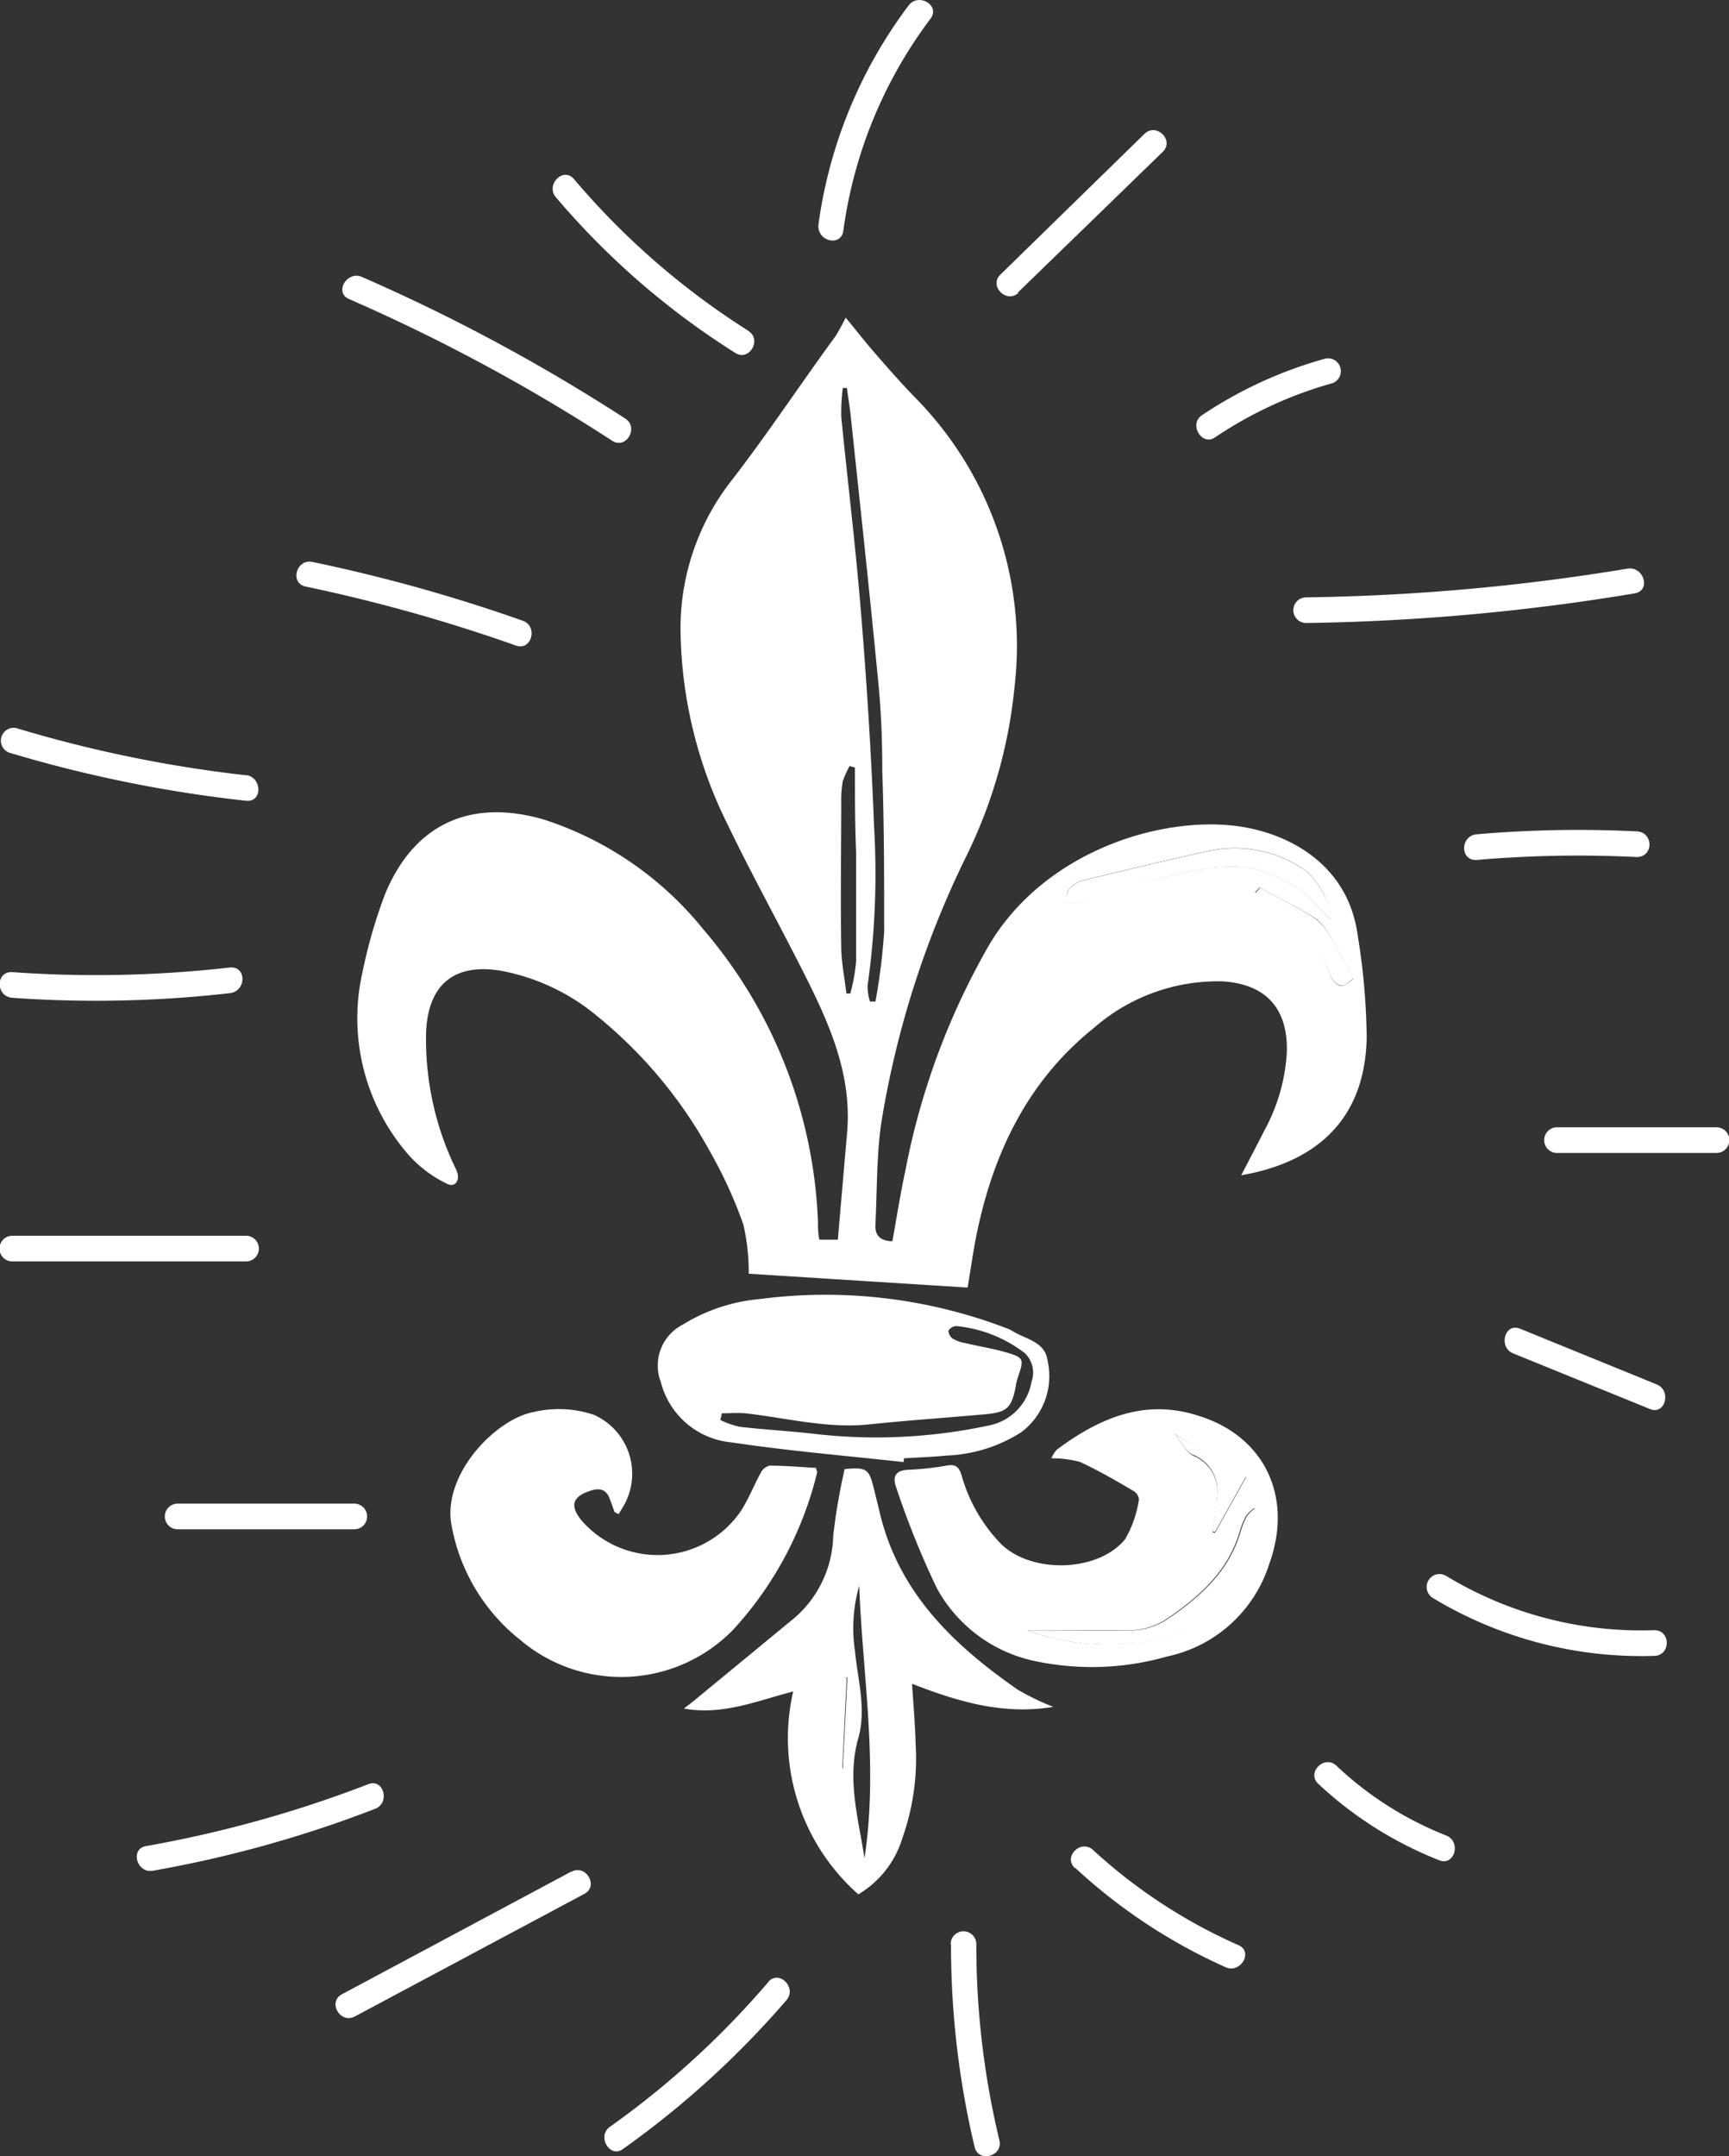 <svg xmlns="http://www.w3.org/2000/svg" viewBox="0 0 101.12 126.05"><rect x="0" y="0" width="101.12" height="126.05" fill="#333333" stroke="none"/><defs><style>.cls-1{fill:#fff;}</style></defs><title>Eszköz 2scout-lily-one</title><g id="Réteg_2" data-name="Réteg 2"><g id="Réteg_1" data-name="Réteg 1"><path class="cls-1" d="M52.19,72.56c.25-1.35.46-2.75.76-4.12a42.31,42.31,0,0,1,4.94-13.27c3.44-5.69,10.68-7.68,15.16-6.76,2.76.56,5.82,2.38,6.35,6.24a39.24,39.24,0,0,1,.53,6c-.08,4.29-2.38,6.93-6.57,7.9l-.77.16c.48-.93.93-1.78,1.36-2.63a10.82,10.82,0,0,0,1.31-4.55c.08-2.55-1.2-4-3.75-4.16A11,11,0,0,0,64,60.07c-3.75,3-5.74,7-6.76,11.51-.27,1.18-.43,2.39-.65,3.69l-12.8-.81a12.54,12.54,0,0,0-.31-2.86,25.78,25.78,0,0,0-1.9-4.18,26.77,26.77,0,0,0-6.63-8,12.32,12.32,0,0,0-5.7-2.68c-2.7-.43-4.2.82-4.33,3.57A17.37,17.37,0,0,0,26.5,68a5.62,5.62,0,0,1,.25.56c.14.51-.18.88-.63.63A7.22,7.22,0,0,1,24,67.63a12.14,12.14,0,0,1-2.8-10.8,29.44,29.44,0,0,1,1.32-4.56c1.69-4.1,5-5.61,9.29-4.36a19.8,19.8,0,0,1,9.3,6.39,27.88,27.88,0,0,1,6.73,17.17c0,.32,0,.64.08,1H49l.54-6.23c.31-3.46-1.07-6.47-2.57-9.44s-3-5.66-4.39-8.55A26.09,26.09,0,0,1,39.8,36.78a14,14,0,0,1,3-8.71c2.11-2.73,4-5.6,6.06-8.41a12.44,12.44,0,0,0,.6-1.09c.6.72,1.13,1.41,1.7,2.06.76.88,1.53,1.75,2.33,2.58a20.66,20.66,0,0,1,5.85,16.9A28.77,28.77,0,0,1,56.54,50a55.35,55.35,0,0,0-5,15.65c-.28,1.94-.24,3.92-.34,5.89C51.15,72.16,51.43,72.55,52.19,72.56ZM49.53,22.68h-.24a11.9,11.9,0,0,0-.09,1.68c.38,3.84.85,7.66,1.16,11.51.34,4.14.6,8.3.76,12.45a46.7,46.7,0,0,1-.38,9.3,3.09,3.09,0,0,0,.14.93h.32a36,36,0,0,0,.51-4.09c0-3.13,0-6.26-.11-9.39,0-1.72-.06-3.44-.23-5.14-.5-5.22-1.07-10.44-1.62-15.66C49.69,23.74,49.6,23.21,49.53,22.68ZM77.82,53.73l.14-.15a8.65,8.65,0,0,0-.52-1.25,4.23,4.23,0,0,0-1.09-1.45,7.24,7.24,0,0,0-5.7-1.13c-2.46.54-4.91,1.13-7.36,1.73a1.53,1.53,0,0,0-.78.51c-.13.19-.08.51-.11.77a2.5,2.5,0,0,0,.77,0c1.54-.46,3-1.07,4.61-1.41,2.43-.53,4.88-1.33,7.33.14a5.12,5.12,0,0,1,1.62,1.14A10.2,10.2,0,0,0,77.82,53.73ZM50,44.87l-.31-.09a5.41,5.41,0,0,0-.4.89,6.08,6.08,0,0,0-.09,1.13c0,2.84-.05,5.69,0,8.53,0,.92.2,1.84.3,2.75h.23a10.43,10.43,0,0,0,.34-1.89c0-2.12,0-4.23,0-6.35C50,48.19,50,46.53,50,44.87Zm23.68,7-.27.29a9.82,9.82,0,0,0,2.1,2.16A4.26,4.26,0,0,1,77.8,57a1,1,0,0,0,.61.64c.23,0,.52-.27.74-.41-.45-.83-.82-1.57-1.24-2.27A3.58,3.58,0,0,0,77,53.73C75.92,53.05,74.79,52.5,73.69,51.9Z"/><path class="cls-1" d="M35.94,88.39c-.09-.26-.18-.52-.28-.77-.19-.53-.55-.65-1.08-.49-1.12.35-1.29.9-.52,1.81a5.9,5.9,0,0,0,9.25-.58c.47-.72.78-1.53,1.19-2.28a.78.78,0,0,1,.52-.4c.9,0,1.8.08,2.71.13,0,.13.08.21.06.27a20.86,20.86,0,0,1-4.91,9.19,9.14,9.14,0,0,1-12.45.6,11.05,11.05,0,0,1-4-6.59c-.66-3,2.53-6.33,4.8-6.74a6.44,6.44,0,0,1,3.51.17A3.77,3.77,0,0,1,36.49,88l-.31.51Z"/><path class="cls-1" d="M61.49,85.25a1.89,1.89,0,0,1,.31-.5c2.46-1.83,5.11-3,8.25-2,3.89,1.18,5.6,4.73,4.19,8.65a8,8,0,0,1-6,5.44,16,16,0,0,1-7.63.28,8.53,8.53,0,0,1-5.81-4.26A50.56,50.56,0,0,1,52.43,87c-.24-.61-.12-1.06.71-1.08a17.36,17.36,0,0,0,2.26-.25c.51-.09.7.12.84.58a9.36,9.36,0,0,0,2.3,4c1.78,1.76,5.69,1.67,7.27-.28a6.67,6.67,0,0,0,.8-2.3.62.62,0,0,0-.27-.48c-1-.6-2.09-1.22-3.18-1.73A6.27,6.27,0,0,0,61.49,85.25ZM60.08,95.32A14.59,14.59,0,0,0,66,96.1c4.39-.37,6.07-2.32,7.64-7a.55.55,0,0,0,0-.3,5.24,5.24,0,0,0-.29-.64,2.24,2.24,0,0,0-.47.45,4.73,4.73,0,0,0-.37.9c-.66,2.3-2.32,3.79-4.2,5.08a4.13,4.13,0,0,1-2.49.72C63.94,95.29,62,95.32,60.08,95.32Zm8.61-11.5c.43.52.69,1.1,1.12,1.29a2.25,2.25,0,0,1,1.36,2.45c0,.65-.17,1.3-.26,2l.14.06,1.83-3.27Z"/><path class="cls-1" d="M52.85,85.47c-3.36-.37-6.73-.65-10.06-1.15a4.71,4.71,0,0,1-4.14-3.52,2.69,2.69,0,0,1,1.29-3.37,10.31,10.31,0,0,1,4.49-1.49,29.65,29.65,0,0,1,14.5,1.73,1.34,1.34,0,0,1,.27.13c.77.5,1.92.6,2.07,1.76a4.09,4.09,0,0,1-1.55,4.17,8.74,8.74,0,0,1-4.35,1.36c-.83.08-1.67.11-2.5.16ZM42.22,82.62l-.09.39a5,5,0,0,0,1.14.4c1.5.17,3,.25,4.52.43a31.41,31.41,0,0,0,10-.5,3.15,3.15,0,0,0,2.54-2.57,1.57,1.57,0,0,0-.41-1.68,7.8,7.8,0,0,0-4-1.57.55.55,0,0,0-.45.28.6.6,0,0,0,.26.46,2.07,2.07,0,0,0,.71.25c.78.19,1.57.31,2.34.53,1.11.32,1.12.39.76,1.45a3,3,0,0,0-.14.59c-.24,1.21-.51,1.48-1.73,1.59-2.29.21-4.58.36-6.86.6-2.45.25-4.81-.38-7.21-.65C43.13,82.58,42.67,82.62,42.22,82.62Z"/><path class="cls-1" d="M50.2,110.74a12.18,12.18,0,0,1-3.81-11.86c-2.13.55-4.13,1.41-6.39,1l.6-.47,5.61-4.62a6.54,6.54,0,0,0,2.52-5,34.33,34.33,0,0,1,.67-3.91c1.28-.12,1.42,0,1.69,1.07.12.49.25,1,.36,1.47,1.11,4.69,4.32,7.75,8.08,10.36a14.81,14.81,0,0,0,2.07,1c-2.94.49-5.59-.31-8.26-1.35.08,1.2.18,2.37.21,3.53a13.94,13.94,0,0,1-.78,5.51A5.78,5.78,0,0,1,50.2,110.74Zm.36-2.11c.82-5.41-.11-10.66-.31-15.93A9,9,0,0,0,50,96.49c.16,1.7.68,3.41.2,5.11C49.52,104,50.19,106.23,50.56,108.63Zm-1-10.57h-.27c-.34,1.76-1.19,3.51,0,5.33Z"/><path class="cls-1" d="M77.82,53.73a10.2,10.2,0,0,1-1.09-1.09,5.12,5.12,0,0,0-1.62-1.14c-2.45-1.47-4.9-.67-7.33-.14-1.57.34-3.07,1-4.61,1.41a2.5,2.5,0,0,1-.77,0c0-.26,0-.58.11-.77a1.53,1.53,0,0,1,.78-.51c2.45-.6,4.9-1.19,7.36-1.73a7.24,7.24,0,0,1,5.7,1.13,4.23,4.23,0,0,1,1.09,1.45A8.65,8.65,0,0,1,78,53.58Z"/><path class="cls-1" d="M73.69,51.9c1.1.6,2.23,1.15,3.28,1.83a3.58,3.58,0,0,1,.94,1.21c.42.7.79,1.44,1.24,2.27-.22.14-.51.44-.74.41A1,1,0,0,1,77.8,57a4.26,4.26,0,0,0-2.28-2.63,9.82,9.82,0,0,1-2.1-2.16Z"/><path class="cls-1" d="M60.08,95.32c1.93,0,3.86,0,5.79,0a4.13,4.13,0,0,0,2.49-.72c1.88-1.29,3.54-2.78,4.2-5.08a4.73,4.73,0,0,1,.37-.9,2.24,2.24,0,0,1,.47-.45,5.24,5.24,0,0,1,.29.64.55.55,0,0,1,0,.3c-1.57,4.66-3.25,6.61-7.64,7A14.59,14.59,0,0,1,60.08,95.32Z"/><path class="cls-1" d="M68.69,83.82l4.19,2.48-1.83,3.27-.14-.06c.09-.65.23-1.3.26-2a2.25,2.25,0,0,0-1.36-2.45C69.38,84.92,69.12,84.34,68.69,83.82Z"/><path class="cls-1" d="M49.52,98.06l-.26,5.32c-1.2-1.82-.35-3.57,0-5.33Z"/><path class="cls-1" d="M59.52,17.11,68,8.88c.7-.67-.36-1.73-1.06-1.06l-8.43,8.23c-.7.67.37,1.73,1.06,1.06Z"/><path class="cls-1" d="M71.06,25.57a23.58,23.58,0,0,1,6.87-3.17.75.75,0,0,0-.4-1.44,24.81,24.81,0,0,0-7.23,3.31c-.8.53,0,1.83.76,1.3Z"/><path class="cls-1" d="M76.39,36.42a127.35,127.35,0,0,0,19.2-1.73c1-.16.54-1.6-.4-1.45a124.63,124.63,0,0,1-18.8,1.68.75.75,0,0,0,0,1.5Z"/><path class="cls-1" d="M86.38,50.27a69.32,69.32,0,0,1,9.34-.17c1,0,1-1.45,0-1.5a69.32,69.32,0,0,0-9.34.17c-1,.08-1,1.58,0,1.5Z"/><path class="cls-1" d="M91.06,67.4h9.33a.75.75,0,0,0,0-1.5H91.06a.75.75,0,0,0,0,1.5Z"/><path class="cls-1" d="M88.5,79.12l8,3.25c.89.37,1.28-1.08.39-1.44l-8-3.26c-.89-.36-1.28,1.09-.39,1.45Z"/><path class="cls-1" d="M83.81,93.42A23.58,23.58,0,0,0,96.73,96.8c1,0,1-1.53,0-1.5a22,22,0,0,1-12.16-3.18.75.75,0,0,0-.76,1.3Z"/><path class="cls-1" d="M77.1,104.28a22.31,22.31,0,0,0,7.08,4.47c.9.35,1.29-1.1.4-1.45a20,20,0,0,1-6.42-4.08c-.7-.66-1.77.4-1.06,1.06Z"/><path class="cls-1" d="M62.87,109.18A32.33,32.33,0,0,0,71.68,115c.87.39,1.64-.9.75-1.29a31.13,31.13,0,0,1-8.5-5.56c-.71-.66-1.78.4-1.06,1.06Z"/><path class="cls-1" d="M55.62,113.65A50.88,50.88,0,0,0,57,125.51c.22.94,1.67.55,1.45-.39a48.74,48.74,0,0,1-1.35-11.47.75.75,0,0,0-1.5,0Z"/><path class="cls-1" d="M44.94,115.86a51.06,51.06,0,0,1-9.27,8.47c-.78.55,0,1.86.76,1.3A53.52,53.52,0,0,0,46,116.92c.62-.73-.44-1.79-1.07-1.06Z"/><path class="cls-1" d="M33.39,109.42,20,116.58c-.86.46-.1,1.75.75,1.3l13.43-7.17c.85-.45.09-1.75-.76-1.29Z"/><path class="cls-1" d="M21.54,104.3a69.85,69.85,0,0,1-13,3.62c-.95.16-.54,1.61.4,1.44a69.3,69.3,0,0,0,13-3.62c.89-.34.5-1.79-.4-1.44Z"/><path class="cls-1" d="M20.72,87.9H10.39a.75.75,0,0,0,0,1.5H20.72a.75.75,0,0,0,0-1.5Z"/><path class="cls-1" d="M14.39,72.24H.72a.75.75,0,0,0,0,1.5H14.39a.75.75,0,0,0,0-1.5Z"/><path class="cls-1" d="M43.77,19.34a44.54,44.54,0,0,1-10.2-8.87c-.62-.74-1.68.33-1.06,1.06A45.63,45.63,0,0,0,43,20.63c.82.52,1.58-.78.76-1.29Z"/><path class="cls-1" d="M36.57,24.47a107.12,107.12,0,0,0-15.4-8.28c-.88-.38-1.64.91-.76,1.29a106.2,106.2,0,0,1,15.4,8.29c.81.52,1.57-.78.76-1.3Z"/><path class="cls-1" d="M30.58,36.29a95.18,95.18,0,0,0-12.31-3.44c-.94-.2-1.34,1.25-.39,1.44a95.53,95.53,0,0,1,12.3,3.45c.91.32,1.3-1.13.4-1.45Z"/><path class="cls-1" d="M14.38,45.32A76,76,0,0,1,.94,42.56.75.75,0,0,0,.54,44a77.73,77.73,0,0,0,13.84,2.81c1,.11.95-1.39,0-1.5Z"/><path class="cls-1" d="M13.43,56.56a69.08,69.08,0,0,1-12.7.27c-1-.07-1,1.43,0,1.5a69.08,69.08,0,0,0,12.7-.27c1-.11,1-1.61,0-1.5Z"/><path class="cls-1" d="M49.32,13.5A26.52,26.52,0,0,1,54.43,1.08C55,.3,53.71-.44,53.14.32A27.45,27.45,0,0,0,47.87,13.1c-.13,1,1.31,1.36,1.45.4Z"/></g></g></svg>